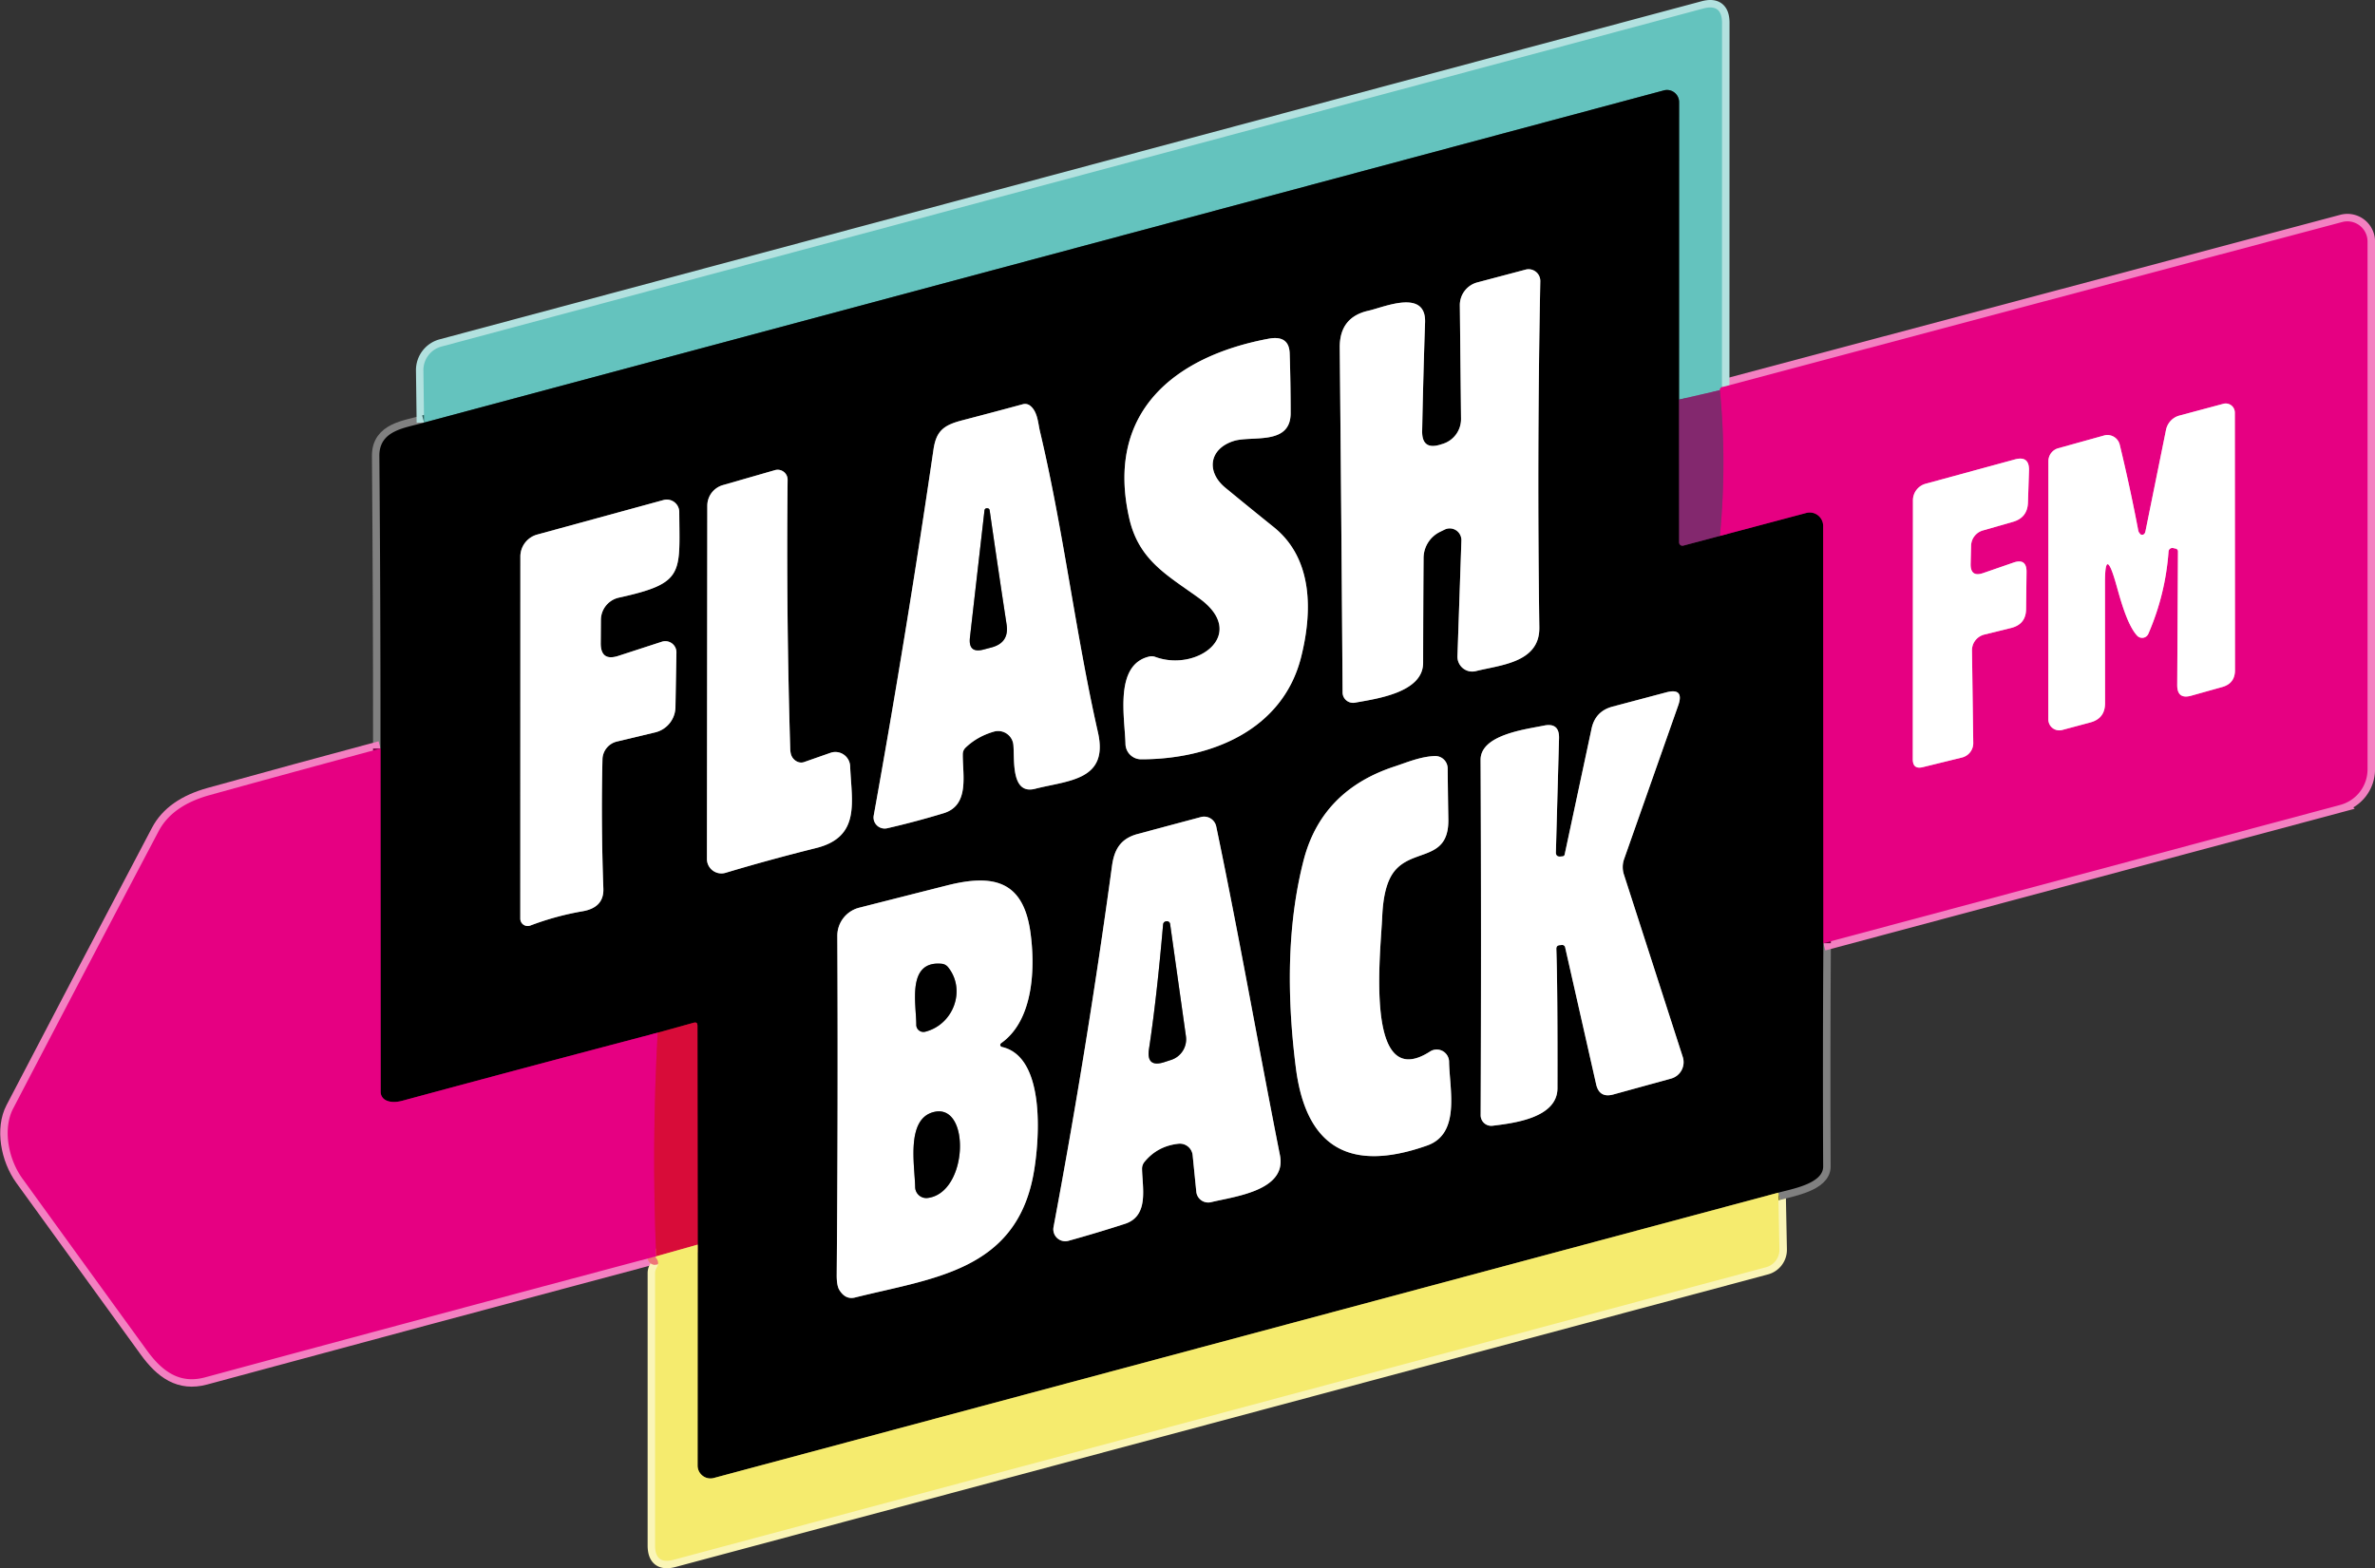 <svg version="1.1" viewBox="0 0 318.22 210.18" xmlns="http://www.w3.org/2000/svg">
 <rect x="0" y="0" width="318.22" height="210.18" fill="#333333" stroke="none"/>
 <g transform="translate(-41.776 -97.903)" fill="none" stroke-width="2">
  <path d="m98.6 154.54c-2.46 0.72-6.01 0.98-5.99 4.46q0.16 19.64 0.15 39.22" stroke="#808080" vector-effect="non-scaling-stroke"/>
  <path d="m92.76 198.22q-11.51 3.09-22.87 6.24-5.04 1.39-6.86 4.84-9.79 18.57-19.5 37.19c-1.38 2.66-0.69 6.69 1.25 9.37q8.33 11.52 16.68 23.03c2.06 2.83 4.39 4.53 7.8 3.61q30.11-8.15 60.25-16.18" stroke="#f380c1" vector-effect="non-scaling-stroke"/>
  <path d="m129.51 266.32q0.75 0.68 0.23 1.53-0.19 0.31-0.19 0.68v36.51q0 2.58 2.49 1.91l146.37-39.21a2.42 2.42 0 0 0 1.79-2.39l-0.15-7.6" stroke="#faf5b7" vector-effect="non-scaling-stroke"/>
  <path d="m280.05 257.75c1.8-0.49 6.02-1.21 6.01-3.5q-0.07-15.07 0.03-29.93" stroke="#808080" vector-effect="non-scaling-stroke"/>
  <path d="m286.09 224.32 69.25-18.54a4.94 4.93-7.5 0 0 3.66-4.76v-70.75a2.7 2.7 0 0 0-3.4-2.61l-83.1 22.13" stroke="#f380c1" vector-effect="non-scaling-stroke"/>
  <path d="m272.5 149.79 0.01-48.83q0-2.59-2.5-1.92l-169.08 45.31a3.27 3.27 0 0 0-2.42 3.2l0.09 6.99" stroke="#b2e1df" vector-effect="non-scaling-stroke"/>
  <path d="m272.5 149.79q-0.32 0.16-0.28 0.41" stroke="#a562a0" vector-effect="non-scaling-stroke"/>
  <path d="m272.22 150.2-5.47 1.26" stroke="#747696" vector-effect="non-scaling-stroke"/>
  <path d="m266.75 151.46 0.01-39.87a1.63 1.62 82.4 0 0-2.05-1.57l-166.11 44.52" stroke="#32625f" vector-effect="non-scaling-stroke"/>
  <path d="m266.75 151.46 0.01 19.14a0.45 0.44 82.5 0 0 0.56 0.43l4.9-1.3" stroke="#421437" vector-effect="non-scaling-stroke"/>
  <path d="m272.22 169.73 11.58-3.08a1.8 1.8 0 0 1 2.26 1.74l0.03 55.93" stroke="#730041" vector-effect="non-scaling-stroke"/>
  <path d="m280.05 257.75-142.63 38.24a1.73 1.72 82.5 0 1-2.17-1.67l0.01-29.61" stroke="#7b7637" vector-effect="non-scaling-stroke"/>
  <path d="m135.26 264.71-0.03-29.36q0-0.52-0.5-0.38l-4.83 1.34" stroke="#6c061d" vector-effect="non-scaling-stroke"/>
  <path d="m129.9 236.31q-16.75 4.4-34.18 9.11-1.41 0.38-2.28-0.08a1.25 1.24-76.1 0 1-0.66-1.1l-0.02-46.02" stroke="#730041" vector-effect="non-scaling-stroke"/>
  <path d="m272.22 169.73q0.95-9.81 0-19.53" stroke="#b51478" vector-effect="non-scaling-stroke"/>
  <path d="m129.9 236.31q-0.83 14.94-0.2 29.97" stroke="#df065e" vector-effect="non-scaling-stroke"/>
  <path d="m129.7 266.28q-0.21 0.28-0.19 0.04" stroke="#ee7678" vector-effect="non-scaling-stroke"/>
  <path d="m135.26 264.71-5.56 1.57" stroke="#e77c54" vector-effect="non-scaling-stroke"/>
  <path d="m234.78 157.49q-2.5 0.78-2.45-1.84 0.15-7.49 0.39-14.53c0.16-4.57-5.56-2.02-7.56-1.58q-3.91 0.86-3.87 4.96 0.22 23.2 0.38 46.21a1.41 1.4-5.3 0 0 1.66 1.37c2.81-0.52 9.12-1.32 9.13-5.33q0.01-7.04 0.06-14.07a3.92 3.92 0 0 1 2.22-3.5l0.61-0.3a1.57 1.56 78.1 0 1 2.24 1.47l-0.53 15.5a1.99 1.98 84 0 0 2.46 2c3.29-0.83 8.58-1.12 8.51-5.85q-0.32-23.26 0.13-46.41a1.57 1.57 0 0 0-1.97-1.55l-6.46 1.71a3.15 3.15 0 0 0-2.35 3.07l0.16 15.21a3.48 3.47 81 0 1-2.44 3.36l-0.32 0.1" stroke="#808080" vector-effect="non-scaling-stroke"/>
  <path d="m205.97 163.28c-2.62-2.16-2.17-5.21 1.07-6.26 2.42-0.79 7.68 0.67 7.67-3.76q0-4-0.13-8.01-0.09-2.46-2.82-1.95c-12.67 2.37-21.9 9.89-18.67 24.09 1.29 5.64 5.14 7.63 9.36 10.69 6.68 4.84-0.28 9.92-5.87 7.87a1.33 1.33 0 0 0-0.78-0.06c-4.77 1.07-3.3 8.22-3.22 11.72a2.11 2.1 89.3 0 0 2.1 2.06c9.24 0 18.95-3.84 21.43-13.69 1.47-5.86 1.71-13.1-3.65-17.42q-3.27-2.63-6.49-5.28" stroke="#808080" vector-effect="non-scaling-stroke"/>
  <path d="m174.95 195.96a2.05 2.05 0 0 1 2.61 1.78c0.18 1.92-0.37 6.73 2.92 5.88 4.41-1.13 9.88-1.09 8.41-7.56-3.03-13.4-4.59-26.95-7.77-40.35-0.26-1.08-0.3-2.63-1.31-3.43a1.1 1.1 0 0 0-0.98-0.2q-4.02 1.09-8.09 2.15c-2.51 0.65-3.52 1.4-3.89 3.96q-3.6 24.6-8 49.01a1.49 1.48-1.3 0 0 1.8 1.71q3.73-0.85 7.55-2.01c3.53-1.07 2.55-5.12 2.58-7.9q0-0.54 0.39-0.91 1.58-1.5 3.78-2.13" stroke="#808080" vector-effect="non-scaling-stroke"/>
  <path d="m147.96 199.43q-0.28-0.41-0.3-1.18-0.54-17.86-0.35-36.05a1.33 1.33 0 0 0-1.69-1.29l-6.99 2.01a2.88 2.87-8.1 0 0-2.08 2.76l-0.05 47.34a1.94 1.94 0 0 0 2.5 1.86q5.76-1.73 12.13-3.32c6.03-1.5 4.74-6.25 4.56-10.96a1.99 1.98 79.3 0 0-2.64-1.8l-3.54 1.24a1.46 1.26 62.3 0 1-1.55-0.61" stroke="#808080" vector-effect="non-scaling-stroke"/>
  <path d="m122.27 184.09 0.02-3.1a3.08 3.07-6.1 0 1 2.42-2.99c8.82-1.94 8.12-3.18 8.08-11.47a1.67 1.67 0 0 0-2.11-1.61l-16.93 4.63a3.06 3.06 0 0 0-2.25 2.95l-0.01 48.52a0.99 0.99 0 0 0 1.34 0.93q3.4-1.29 6.98-1.91 2.9-0.49 2.81-3.03-0.32-8.76-0.12-17.34a2.52 2.51-6 0 1 1.93-2.38l5.14-1.23a3.54 3.54 0 0 0 2.71-3.38l0.13-7.33a1.49 1.49 0 0 0-1.95-1.44l-5.84 1.9q-2.37 0.77-2.35-1.72" stroke="#808080" vector-effect="non-scaling-stroke"/>
  <path d="m250.25 212.12 0.42-15.27q0.06-2.13-2.02-1.7c-2.47 0.5-8.51 1.23-8.49 4.6q0.11 23.14 0.01 47.61a1.42 1.42 0 0 0 1.6 1.42c2.71-0.34 8.68-1 8.69-5.03q0.03-13.57-0.15-18.65-0.02-0.49 0.47-0.52l0.29-0.03a0.41 0.4-7.4 0 1 0.42 0.32l4.15 18.34q0.42 1.89 2.3 1.38l7.74-2.13a2.28 2.28 0 0 0 1.57-2.9l-7.89-24.46a3.27 3.22 46.2 0 1 0.03-2.06l7.25-20.59q0.85-2.41-1.62-1.75l-7.16 1.9q-2.33 0.61-2.83 2.96l-3.61 16.89a0.29 0.29 0 0 1-0.25 0.22l-0.31 0.03q-0.63 0.05-0.61-0.58" stroke="#808080" vector-effect="non-scaling-stroke"/>
  <path d="m233.39 238.83c-8.87 5.7-6.61-13.41-6.41-18.07q0.14-3.38 1.07-5.21c2.21-4.35 7.89-1.69 7.79-7.84q-0.06-3.52-0.09-6.83a1.67 1.66 88.8 0 0-1.71-1.65c-1.91 0.06-3.8 0.87-5.35 1.38q-9.83 3.2-12.25 12.62-3.05 11.9-1.03 27.79c1.37 10.74 7.29 14.05 17.59 10.41 4.52-1.6 2.99-7.54 2.94-11.23a1.66 1.65 73.2 0 0-2.55-1.37" stroke="#808080" vector-effect="non-scaling-stroke"/>
  <path d="m199.69 251.19a1.72 1.72 0 0 1 1.89 1.54l0.49 4.89a1.61 1.6-9.8 0 0 1.99 1.4c3.09-0.76 10.16-1.52 9.22-6.27-2.91-14.7-5.49-29.49-8.54-44.08a1.66 1.66 0 0 0-2.06-1.26q-4.09 1.09-8.44 2.26c-2.34 0.62-3.17 2.1-3.47 4.32q-3.3 24.23-7.83 48.37a1.6 1.6 0 0 0 2 1.84q3.72-1.03 7.56-2.27c3.25-1.05 2.35-4.78 2.3-7.36a1.46 1.43 64.8 0 1 0.33-0.95q1.75-2.13 4.56-2.43" stroke="#808080" vector-effect="non-scaling-stroke"/>
  <path d="m176.02 238.22a0.29 0.28-56.3 0 1-0.1-0.51c4.41-3.11 4.58-10.27 3.91-14.95-0.98-6.81-4.94-7.77-11.2-6.18q-5.65 1.43-11.74 2.98a3.88 3.88 0 0 0-2.92 3.77q0.11 22.29-0.08 45.42-0.01 1.44 0.34 2.02 0.82 1.35 2.11 1.03c10.35-2.59 21.37-3.54 23.86-16.25 0.81-4.16 1.89-15.97-4.18-17.33" stroke="#808080" vector-effect="non-scaling-stroke"/>
  <path d="m323.82 176q0-4.85 1.38-0.2c0.48 1.6 1.45 5.71 2.93 7.3a0.91 0.91 0 0 0 1.5-0.25q2.29-5.27 2.71-11.04a0.51 0.51 0 0 1 0.63-0.45l0.35 0.08a0.37 0.37 0 0 1 0.28 0.36l-0.1 17.91q-0.01 1.97 1.89 1.43l4.14-1.16q1.71-0.48 1.71-2.26l-0.02-34.52a1.22 1.22 0 0 0-1.53-1.18l-5.9 1.58a2.5 2.49 88.3 0 0-1.79 1.91l-2.75 13.57q-0.11 0.57-0.57 0.49-0.09-0.02-0.27-0.26-0.09-0.13-0.13-0.31-1.07-5.65-2.48-11.49a1.7 1.69 75.5 0 0-2.1-1.24l-6.15 1.71a1.8 1.8 0 0 0-1.31 1.73l-0.01 34.61a1.47 1.47 0 0 0 1.85 1.42l3.77-1.01q1.98-0.53 1.98-2.58l-0.01-16.15" stroke="#f380c1" vector-effect="non-scaling-stroke"/>
  <path d="m305.88 171.05a2.18 2.18 0 0 1 1.57-2.05l4.05-1.16q1.93-0.56 2-2.57l0.14-4.28q0.07-2.05-1.9-1.51l-11.96 3.26a2.31 2.3-7.8 0 0-1.69 2.22l-0.02 34.71q0 1.38 1.34 1.05l5.25-1.29a1.99 1.98-7.5 0 0 1.51-1.96l-0.17-12.39a2.18 2.16-7.2 0 1 1.66-2.13l3.57-0.88q2-0.49 2.02-2.54l0.06-4.97q0.02-1.86-1.74-1.26l-4.07 1.41q-1.71 0.59-1.68-1.22l0.06-2.44" stroke="#f380c1" vector-effect="non-scaling-stroke"/>
  <path d="m174.65 184.67q2.37-0.64 2-3.07-1.14-7.47-2.27-15.31-0.04-0.26-0.36-0.27a0.32 0.31 3.8 0 0-0.33 0.28l-1.95 17.06q-0.24 2.16 1.85 1.59l1.06-0.28" stroke="#808080" vector-effect="non-scaling-stroke"/>
  <path d="m198.71 239.95a2.91 2.9-13.2 0 0 1.97-3.16l-2.12-15.05a0.43 0.42-5.6 0 0-0.46-0.37q-0.44 0.04-0.48 0.45-0.86 9.92-1.89 16.68-0.38 2.54 2.06 1.75l0.92-0.3" stroke="#808080" vector-effect="non-scaling-stroke"/>
  <path d="m165.74 236.18c3.81-0.96 5.51-5.62 3.07-8.65a1.25 1.24 73.1 0 0-0.85-0.46c-4.74-0.45-3.4 5.43-3.41 8.18a0.96 0.95-6.8 0 0 1.19 0.93" stroke="#808080" vector-effect="non-scaling-stroke"/>
  <path d="m166.07 258.46c5.42-0.66 5.78-12.56 0.95-11.55-3.91 0.82-2.67 7.17-2.62 10.09a1.5 1.49 86 0 0 1.67 1.46" stroke="#808080" vector-effect="non-scaling-stroke"/>
 </g>
 <path d="m230.72 51.887q-0.32 0.16-0.28 0.41l-5.47 1.26 0.01-39.87a1.63 1.62 82.4 0 0-2.05-1.57l-166.11 44.52-0.09-6.99a3.27 3.27 0 0 1 2.42-3.2l169.08-45.31q2.5-0.67 2.5 1.92z" fill="#64c3be"/>
 <path d="m224.97 53.557 0.01 19.14a0.45 0.44 82.5 0 0 0.56 0.43l4.9-1.3 11.58-3.08a1.8 1.8 0 0 1 2.26 1.74l0.03 55.93q-0.1 14.86-0.03 29.93c0.01 2.29-4.21 3.01-6.01 3.5l-142.63 38.24a1.73 1.72 82.5 0 1-2.17-1.67l0.01-29.61-0.03-29.36q0-0.52-0.5-0.38l-4.83 1.34q-16.75 4.4-34.18 9.11-1.41 0.38-2.28-0.08a1.24 1.25 13.9 0 1-0.66-1.1l-0.02-46.02q0.01-19.58-0.15-39.22c-0.02-3.48 3.53-3.74 5.99-4.46l166.11-44.52a1.63 1.62 82.4 0 1 2.05 1.57zm-31.97 6.03q-2.5 0.78-2.45-1.84 0.15-7.49 0.39-14.53c0.16-4.57-5.56-2.02-7.56-1.58q-3.91 0.86-3.87 4.96 0.22 23.2 0.38 46.21a1.4 1.41 84.7 0 0 1.66 1.37c2.81-0.52 9.12-1.32 9.13-5.33q0.01-7.04 0.06-14.07a3.92 3.92 0 0 1 2.22-3.5l0.61-0.3a1.57 1.56 78.1 0 1 2.24 1.47l-0.53 15.5a1.99 1.98 84 0 0 2.46 2c3.29-0.83 8.58-1.12 8.51-5.85q-0.32-23.26 0.13-46.41a1.57 1.57 0 0 0-1.97-1.55l-6.46 1.71a3.15 3.15 0 0 0-2.35 3.07l0.16 15.21a3.48 3.47 81 0 1-2.44 3.36zm-28.81 5.79c-2.62-2.16-2.17-5.21 1.07-6.26 2.42-0.79 7.68 0.67 7.67-3.76q0-4-0.13-8.01-0.09-2.46-2.82-1.95c-12.67 2.37-21.9 9.89-18.67 24.09 1.29 5.64 5.14 7.63 9.36 10.69 6.68 4.84-0.28 9.92-5.87 7.87a1.33 1.33 0 0 0-0.78-0.06c-4.77 1.07-3.3 8.22-3.22 11.72a2.11 2.1 89.3 0 0 2.1 2.06c9.24 0 18.95-3.84 21.43-13.69 1.47-5.86 1.71-13.1-3.65-17.42q-3.27-2.63-6.49-5.28zm-31.02 32.68a2.05 2.05 0 0 1 2.61 1.78c0.18 1.92-0.37 6.73 2.92 5.88 4.41-1.13 9.88-1.09 8.41-7.56-3.03-13.4-4.59-26.95-7.77-40.35-0.26-1.08-0.3-2.63-1.31-3.43a1.1 1.1 0 0 0-0.98-0.2q-4.02 1.09-8.09 2.15c-2.51 0.65-3.52 1.4-3.89 3.96q-3.6 24.6-8 49.01a1.48 1.49 88.7 0 0 1.8 1.71q3.73-0.85 7.55-2.01c3.53-1.07 2.55-5.12 2.58-7.9q0-0.54 0.39-0.91 1.58-1.5 3.78-2.13zm-26.99 3.47q-0.28-0.41-0.3-1.18-0.54-17.86-0.35-36.05a1.33 1.33 0 0 0-1.69-1.29l-6.99 2.01a2.87 2.88 81.9 0 0-2.08 2.76l-0.05 47.34a1.94 1.94 0 0 0 2.5 1.86q5.76-1.73 12.13-3.32c6.03-1.5 4.74-6.25 4.56-10.96a1.99 1.98 79.3 0 0-2.64-1.8l-3.54 1.24a1.46 1.26 62.3 0 1-1.55-0.61zm-25.69-15.34 0.02-3.1a3.07 3.08 83.9 0 1 2.42-2.99c8.82-1.94 8.12-3.18 8.08-11.47a1.67 1.67 0 0 0-2.11-1.61l-16.93 4.63a3.06 3.06 0 0 0-2.25 2.95l-0.01 48.52a0.99 0.99 0 0 0 1.34 0.93q3.4-1.29 6.98-1.91 2.9-0.49 2.81-3.03-0.32-8.76-0.12-17.34a2.51 2.52 84 0 1 1.93-2.38l5.14-1.23a3.54 3.54 0 0 0 2.71-3.38l0.13-7.33a1.49 1.49 0 0 0-1.95-1.44l-5.84 1.9q-2.37 0.77-2.35-1.72zm127.98 28.03 0.42-15.27q0.06-2.13-2.02-1.7c-2.47 0.5-8.51 1.23-8.49 4.6q0.11 23.14 0.01 47.61a1.42 1.42 0 0 0 1.6 1.42c2.71-0.34 8.68-1 8.69-5.03q0.03-13.57-0.15-18.65-0.02-0.49 0.47-0.52l0.29-0.03a0.4 0.41 82.6 0 1 0.42 0.32l4.15 18.34q0.42 1.89 2.3 1.38l7.74-2.13a2.28 2.28 0 0 0 1.57-2.9l-7.89-24.46a3.27 3.22 46.2 0 1 0.03-2.06l7.25-20.59q0.85-2.41-1.62-1.75l-7.16 1.9q-2.33 0.61-2.83 2.96l-3.61 16.89a0.29 0.29 0 0 1-0.25 0.22l-0.31 0.03q-0.63 0.05-0.61-0.58zm-16.86 26.71c-8.87 5.7-6.61-13.41-6.41-18.07q0.14-3.38 1.07-5.21c2.21-4.35 7.89-1.69 7.79-7.84q-0.06-3.52-0.09-6.83a1.67 1.66 88.8 0 0-1.71-1.65c-1.91 0.06-3.8 0.87-5.35 1.38q-9.83 3.2-12.25 12.62-3.05 11.9-1.03 27.79c1.37 10.74 7.29 14.05 17.59 10.41 4.52-1.6 2.99-7.54 2.94-11.23a1.66 1.65 73.2 0 0-2.55-1.37zm-33.7 12.36a1.72 1.72 0 0 1 1.89 1.54l0.49 4.89a1.6 1.61 80.2 0 0 1.99 1.4c3.09-0.76 10.16-1.52 9.22-6.27-2.91-14.7-5.49-29.49-8.54-44.08a1.66 1.66 0 0 0-2.06-1.26q-4.09 1.09-8.44 2.26c-2.34 0.62-3.17 2.1-3.47 4.32q-3.3 24.23-7.83 48.37a1.6 1.6 0 0 0 2 1.84q3.72-1.03 7.56-2.27c3.25-1.05 2.35-4.78 2.3-7.36a1.46 1.43 64.8 0 1 0.33-0.95q1.75-2.13 4.56-2.43zm-23.67-12.97a0.28 0.29 33.7 0 1-0.1-0.51c4.41-3.11 4.58-10.27 3.91-14.95-0.98-6.81-4.94-7.77-11.2-6.18q-5.65 1.43-11.74 2.98a3.88 3.88 0 0 0-2.92 3.77q0.11 22.29-0.08 45.42-0.01 1.44 0.34 2.02 0.82 1.35 2.11 1.03c10.35-2.59 21.37-3.54 23.86-16.25 0.81-4.16 1.89-15.97-4.18-17.33z"/>
 <path d="m244.31 126.42-0.03-55.93a1.8 1.8 0 0 0-2.26-1.74l-11.58 3.08q0.95-9.81 0-19.53-0.04-0.25 0.28-0.41l83.1-22.13a2.7 2.7 0 0 1 3.4 2.61v70.75a4.93 4.94 82.5 0 1-3.66 4.76zm37.73-48.32q0-4.85 1.38-0.2c0.48 1.6 1.45 5.71 2.93 7.3a0.91 0.91 0 0 0 1.5-0.25q2.29-5.27 2.71-11.04a0.51 0.51 0 0 1 0.63-0.45l0.35 0.08a0.37 0.37 0 0 1 0.28 0.36l-0.1 17.91q-0.01 1.97 1.89 1.43l4.14-1.16q1.71-0.48 1.71-2.26l-0.02-34.52a1.22 1.22 0 0 0-1.53-1.18l-5.9 1.58a2.5 2.49 88.3 0 0-1.79 1.91l-2.75 13.57q-0.11 0.57-0.57 0.49-0.09-0.02-0.27-0.26-0.09-0.13-0.13-0.31-1.07-5.65-2.48-11.49a1.7 1.69 75.5 0 0-2.1-1.24l-6.15 1.71a1.8 1.8 0 0 0-1.31 1.73l-0.01 34.61a1.47 1.47 0 0 0 1.85 1.42l3.77-1.01q1.98-0.53 1.98-2.58zm-17.94-4.95a2.18 2.18 0 0 1 1.57-2.05l4.05-1.16q1.93-0.56 2-2.57l0.14-4.28q0.07-2.05-1.9-1.51l-11.96 3.26a2.3 2.31 82.2 0 0-1.69 2.22l-0.02 34.71q0 1.38 1.34 1.05l5.25-1.29a1.98 1.99 82.5 0 0 1.51-1.96l-0.17-12.39a2.16 2.18 82.8 0 1 1.66-2.13l3.57-0.88q2-0.49 2.02-2.54l0.06-4.97q0.02-1.86-1.74-1.26l-4.07 1.41q-1.71 0.59-1.68-1.22z" fill="#e60082"/>
 <path d="m193 59.587 0.32-0.1a3.48 3.47 81 0 0 2.44-3.36l-0.16-15.21a3.15 3.15 0 0 1 2.35-3.07l6.46-1.71a1.57 1.57 0 0 1 1.97 1.55q-0.45 23.15-0.13 46.41c0.07 4.73-5.22 5.02-8.51 5.85a1.99 1.98 84 0 1-2.46-2l0.53-15.5a1.57 1.56 78.1 0 0-2.24-1.47l-0.61 0.3a3.92 3.92 0 0 0-2.22 3.5q-0.05 7.03-0.06 14.07c-0.01 4.01-6.32 4.81-9.13 5.33a1.4 1.41 84.7 0 1-1.66-1.37q-0.16-23.01-0.38-46.21-0.04-4.1 3.87-4.96c2-0.44 7.72-2.99 7.56 1.58q-0.24 7.04-0.39 14.53-0.05 2.62 2.45 1.84z" fill="#fff"/>
 <path d="m165.26 59.117c-3.24 1.05-3.69 4.1-1.07 6.26q3.22 2.65 6.49 5.28c5.36 4.32 5.12 11.56 3.65 17.42-2.48 9.85-12.19 13.69-21.43 13.69a2.11 2.1 89.3 0 1-2.1-2.06c-0.08-3.5-1.55-10.65 3.22-11.72a1.33 1.33 0 0 1 0.78 0.06c5.59 2.05 12.55-3.03 5.87-7.87-4.22-3.06-8.07-5.05-9.36-10.69-3.23-14.2 6-21.72 18.67-24.09q2.73-0.51 2.82 1.95 0.13 4.01 0.13 8.01c0.01 4.43-5.25 2.97-7.67 3.76z" fill="#fff"/>
 <path d="m230.44 52.297q0.95 9.72 0 19.53l-4.9 1.3a0.45 0.44 82.5 0 1-0.56-0.43l-0.01-19.14z" fill="#83286e"/>
 <path d="m282.04 78.097 0.01 16.15q0 2.05-1.98 2.58l-3.77 1.01a1.47 1.47 0 0 1-1.85-1.42l0.01-34.61a1.8 1.8 0 0 1 1.31-1.73l6.15-1.71a1.7 1.69 75.5 0 1 2.1 1.24q1.41 5.84 2.48 11.49 0.04 0.18 0.13 0.31 0.18 0.24 0.27 0.26 0.46 0.08 0.57-0.49l2.75-13.57a2.5 2.49 88.3 0 1 1.79-1.91l5.9-1.58a1.22 1.22 0 0 1 1.53 1.18l0.02 34.52q0 1.78-1.71 2.26l-4.14 1.16q-1.9 0.54-1.89-1.43l0.1-17.91a0.37 0.37 0 0 0-0.28-0.36l-0.35-0.08a0.51 0.51 0 0 0-0.63 0.45q-0.42 5.77-2.71 11.04a0.91 0.91 0 0 1-1.5 0.25c-1.48-1.59-2.45-5.7-2.93-7.3q-1.38-4.65-1.38 0.2z" fill="#fff"/>
 <path d="m133.17 98.057q-2.2 0.63-3.78 2.13-0.39 0.37-0.39 0.91c-0.03 2.78 0.95 6.83-2.58 7.9q-3.82 1.16-7.55 2.01a1.48 1.49 88.7 0 1-1.8-1.71q4.4-24.41 8-49.01c0.37-2.56 1.38-3.31 3.89-3.96q4.07-1.06 8.09-2.15a1.1 1.1 0 0 1 0.98 0.2c1.01 0.8 1.05 2.35 1.31 3.43 3.18 13.4 4.74 26.95 7.77 40.35 1.47 6.47-4 6.43-8.41 7.56-3.29 0.85-2.74-3.96-2.92-5.88a2.05 2.05 0 0 0-2.61-1.78zm-0.3-11.29q2.37-0.64 2-3.07-1.14-7.47-2.27-15.31-0.04-0.26-0.36-0.27a0.32 0.31 3.8 0 0-0.33 0.28l-1.95 17.06q-0.24 2.16 1.85 1.59z" fill="#fff"/>
 <path d="m264.1 73.147-0.06 2.44q-0.03 1.81 1.68 1.22l4.07-1.41q1.76-0.6 1.74 1.26l-0.06 4.97q-0.02 2.05-2.02 2.54l-3.57 0.88a2.16 2.18 82.8 0 0-1.66 2.13l0.17 12.39a1.98 1.99 82.5 0 1-1.51 1.96l-5.25 1.29q-1.34 0.33-1.34-1.05l0.02-34.71a2.3 2.31 82.2 0 1 1.69-2.22l11.96-3.26q1.97-0.54 1.9 1.51l-0.14 4.28q-0.07 2.01-2 2.57l-4.05 1.16a2.18 2.18 0 0 0-1.57 2.05z" fill="#fff"/>
 <path d="m106.18 101.53a1.46 1.26 62.3 0 0 1.55 0.61l3.54-1.24a1.99 1.98 79.3 0 1 2.64 1.8c0.18 4.71 1.47 9.46-4.56 10.96q-6.37 1.59-12.13 3.32a1.94 1.94 0 0 1-2.5-1.86l0.05-47.34a2.87 2.88 81.9 0 1 2.08-2.76l6.99-2.01a1.33 1.33 0 0 1 1.69 1.29q-0.19 18.19 0.35 36.05 0.02 0.77 0.3 1.18z" fill="#fff"/>
 <path d="m80.494 86.187q-0.02 2.49 2.35 1.72l5.84-1.9a1.49 1.49 0 0 1 1.95 1.44l-0.13 7.33a3.54 3.54 0 0 1-2.71 3.38l-5.14 1.23a2.51 2.52 84 0 0-1.93 2.38q-0.2 8.58 0.12 17.34 0.09 2.54-2.81 3.03-3.58 0.62-6.98 1.91a0.99 0.99 0 0 1-1.34-0.93l0.01-48.52a3.06 3.06 0 0 1 2.25-2.95l16.93-4.63a1.67 1.67 0 0 1 2.11 1.61c0.04 8.29 0.74 9.53-8.08 11.47a3.07 3.08 83.9 0 0-2.42 2.99z" fill="#fff"/>
 <path d="m132.87 86.767-1.06 0.28q-2.09 0.57-1.85-1.59l1.95-17.06a0.32 0.31 3.8 0 1 0.33-0.28q0.32 0.01 0.36 0.27 1.13 7.84 2.27 15.31 0.37 2.43-2 3.07z"/>
 <path d="m208.47 114.22q-0.02 0.63 0.61 0.58l0.31-0.03a0.29 0.29 0 0 0 0.25-0.22l3.61-16.89q0.5-2.35 2.83-2.96l7.16-1.9q2.47-0.66 1.62 1.75l-7.25 20.59a3.27 3.22 46.2 0 0-0.03 2.06l7.89 24.46a2.28 2.28 0 0 1-1.57 2.9l-7.74 2.13q-1.88 0.51-2.3-1.38l-4.15-18.34a0.4 0.41 82.6 0 0-0.42-0.32l-0.29 0.03q-0.49 0.03-0.47 0.52 0.18 5.08 0.15 18.65c-0.01 4.03-5.98 4.69-8.69 5.03a1.42 1.42 0 0 1-1.6-1.42q0.1-24.47-0.01-47.61c-0.02-3.37 6.02-4.1 8.49-4.6q2.08-0.43 2.02 1.7z" fill="#fff"/>
 <path d="m50.984 100.32 0.02 46.02a1.24 1.25 13.9 0 0 0.66 1.1q0.87 0.46 2.28 0.08 17.43-4.71 34.18-9.11-0.83 14.94-0.2 29.97-0.21 0.28-0.19 0.04-30.14 8.03-60.25 16.18c-3.41 0.92-5.74-0.78-7.8-3.61q-8.35-11.51-16.68-23.03c-1.94-2.68-2.63-6.71-1.25-9.37q9.71-18.62 19.5-37.19 1.82-3.45 6.86-4.84 11.36-3.15 22.87-6.24z" fill="#e60082"/>
 <path d="m185.2 122.86c-0.2 4.66-2.46 23.77 6.41 18.07a1.66 1.65 73.2 0 1 2.55 1.37c0.05 3.69 1.58 9.63-2.94 11.23-10.3 3.64-16.22 0.33-17.59-10.41q-2.02-15.89 1.03-27.79 2.42-9.42 12.25-12.62c1.55-0.51 3.44-1.32 5.35-1.38a1.67 1.66 88.8 0 1 1.71 1.65q0.03 3.31 0.09 6.83c0.1 6.15-5.58 3.49-7.79 7.84q-0.93 1.83-1.07 5.21z" fill="#fff"/>
 <path d="m157.91 153.29q-2.81 0.3-4.56 2.43a1.46 1.43 64.8 0 0-0.33 0.95c0.05 2.58 0.95 6.31-2.3 7.36q-3.84 1.24-7.56 2.27a1.6 1.6 0 0 1-2-1.84q4.53-24.14 7.83-48.37c0.3-2.22 1.13-3.7 3.47-4.32q4.35-1.17 8.44-2.26a1.66 1.66 0 0 1 2.06 1.26c3.05 14.59 5.63 29.38 8.54 44.08 0.94 4.75-6.13 5.51-9.22 6.27a1.6 1.61 80.2 0 1-1.99-1.4l-0.49-4.89a1.72 1.72 0 0 0-1.89-1.54zm-0.98-11.24a2.9 2.91 76.8 0 0 1.97-3.16l-2.12-15.05a0.42 0.43 84.4 0 0-0.46-0.37q-0.44 0.04-0.48 0.45-0.86 9.92-1.89 16.68-0.38 2.54 2.06 1.75z" fill="#fff"/>
 <path d="m134.24 140.32c6.07 1.36 4.99 13.17 4.18 17.33-2.49 12.71-13.51 13.66-23.86 16.25q-1.29 0.32-2.11-1.03-0.35-0.58-0.34-2.02 0.19-23.13 0.08-45.42a3.88 3.88 0 0 1 2.92-3.77q6.09-1.55 11.74-2.98c6.26-1.59 10.22-0.63 11.2 6.18 0.67 4.68 0.5 11.84-3.91 14.95a0.28 0.29 33.7 0 0 0.1 0.51zm-10.28-2.04c3.81-0.96 5.51-5.62 3.07-8.65a1.25 1.24 73.1 0 0-0.85-0.46c-4.74-0.45-3.4 5.43-3.41 8.18a0.95 0.96 83.2 0 0 1.19 0.93zm0.33 22.28c5.42-0.66 5.78-12.56 0.95-11.55-3.91 0.82-2.67 7.17-2.62 10.09a1.5 1.49 86 0 0 1.67 1.46z" fill="#fff"/>
 <path d="m156.93 142.05-0.92 0.3q-2.44 0.79-2.06-1.75 1.03-6.76 1.89-16.68 0.04-0.41 0.48-0.45a0.42 0.43 84.4 0 1 0.46 0.37l2.12 15.05a2.9 2.91 76.8 0 1-1.97 3.16z"/>
 <path d="m127.03 129.63c2.44 3.03 0.74 7.69-3.07 8.65a0.95 0.96 83.2 0 1-1.19-0.93c0.01-2.75-1.33-8.63 3.41-8.18a1.25 1.24 73.1 0 1 0.85 0.46z"/>
 <path d="m93.484 166.81-5.56 1.57q-0.63-15.03 0.2-29.97l4.83-1.34q0.5-0.14 0.5 0.38z" fill="#d80c39"/>
 <path d="m125.24 149.01c4.83-1.01 4.47 10.89-0.95 11.55a1.5 1.49 86 0 1-1.67-1.46c-0.05-2.92-1.29-9.27 2.62-10.09z"/>
 <path d="m238.27 159.85 0.15 7.6a2.42 2.42 0 0 1-1.79 2.39l-146.37 39.21q-2.49 0.67-2.49-1.91v-36.51q0-0.37 0.19-0.68 0.52-0.85-0.23-1.53-0.02 0.24 0.19-0.04l5.56-1.57-0.01 29.61a1.73 1.72 82.5 0 0 2.17 1.67z" fill="#f5eb6e"/>
</svg>
